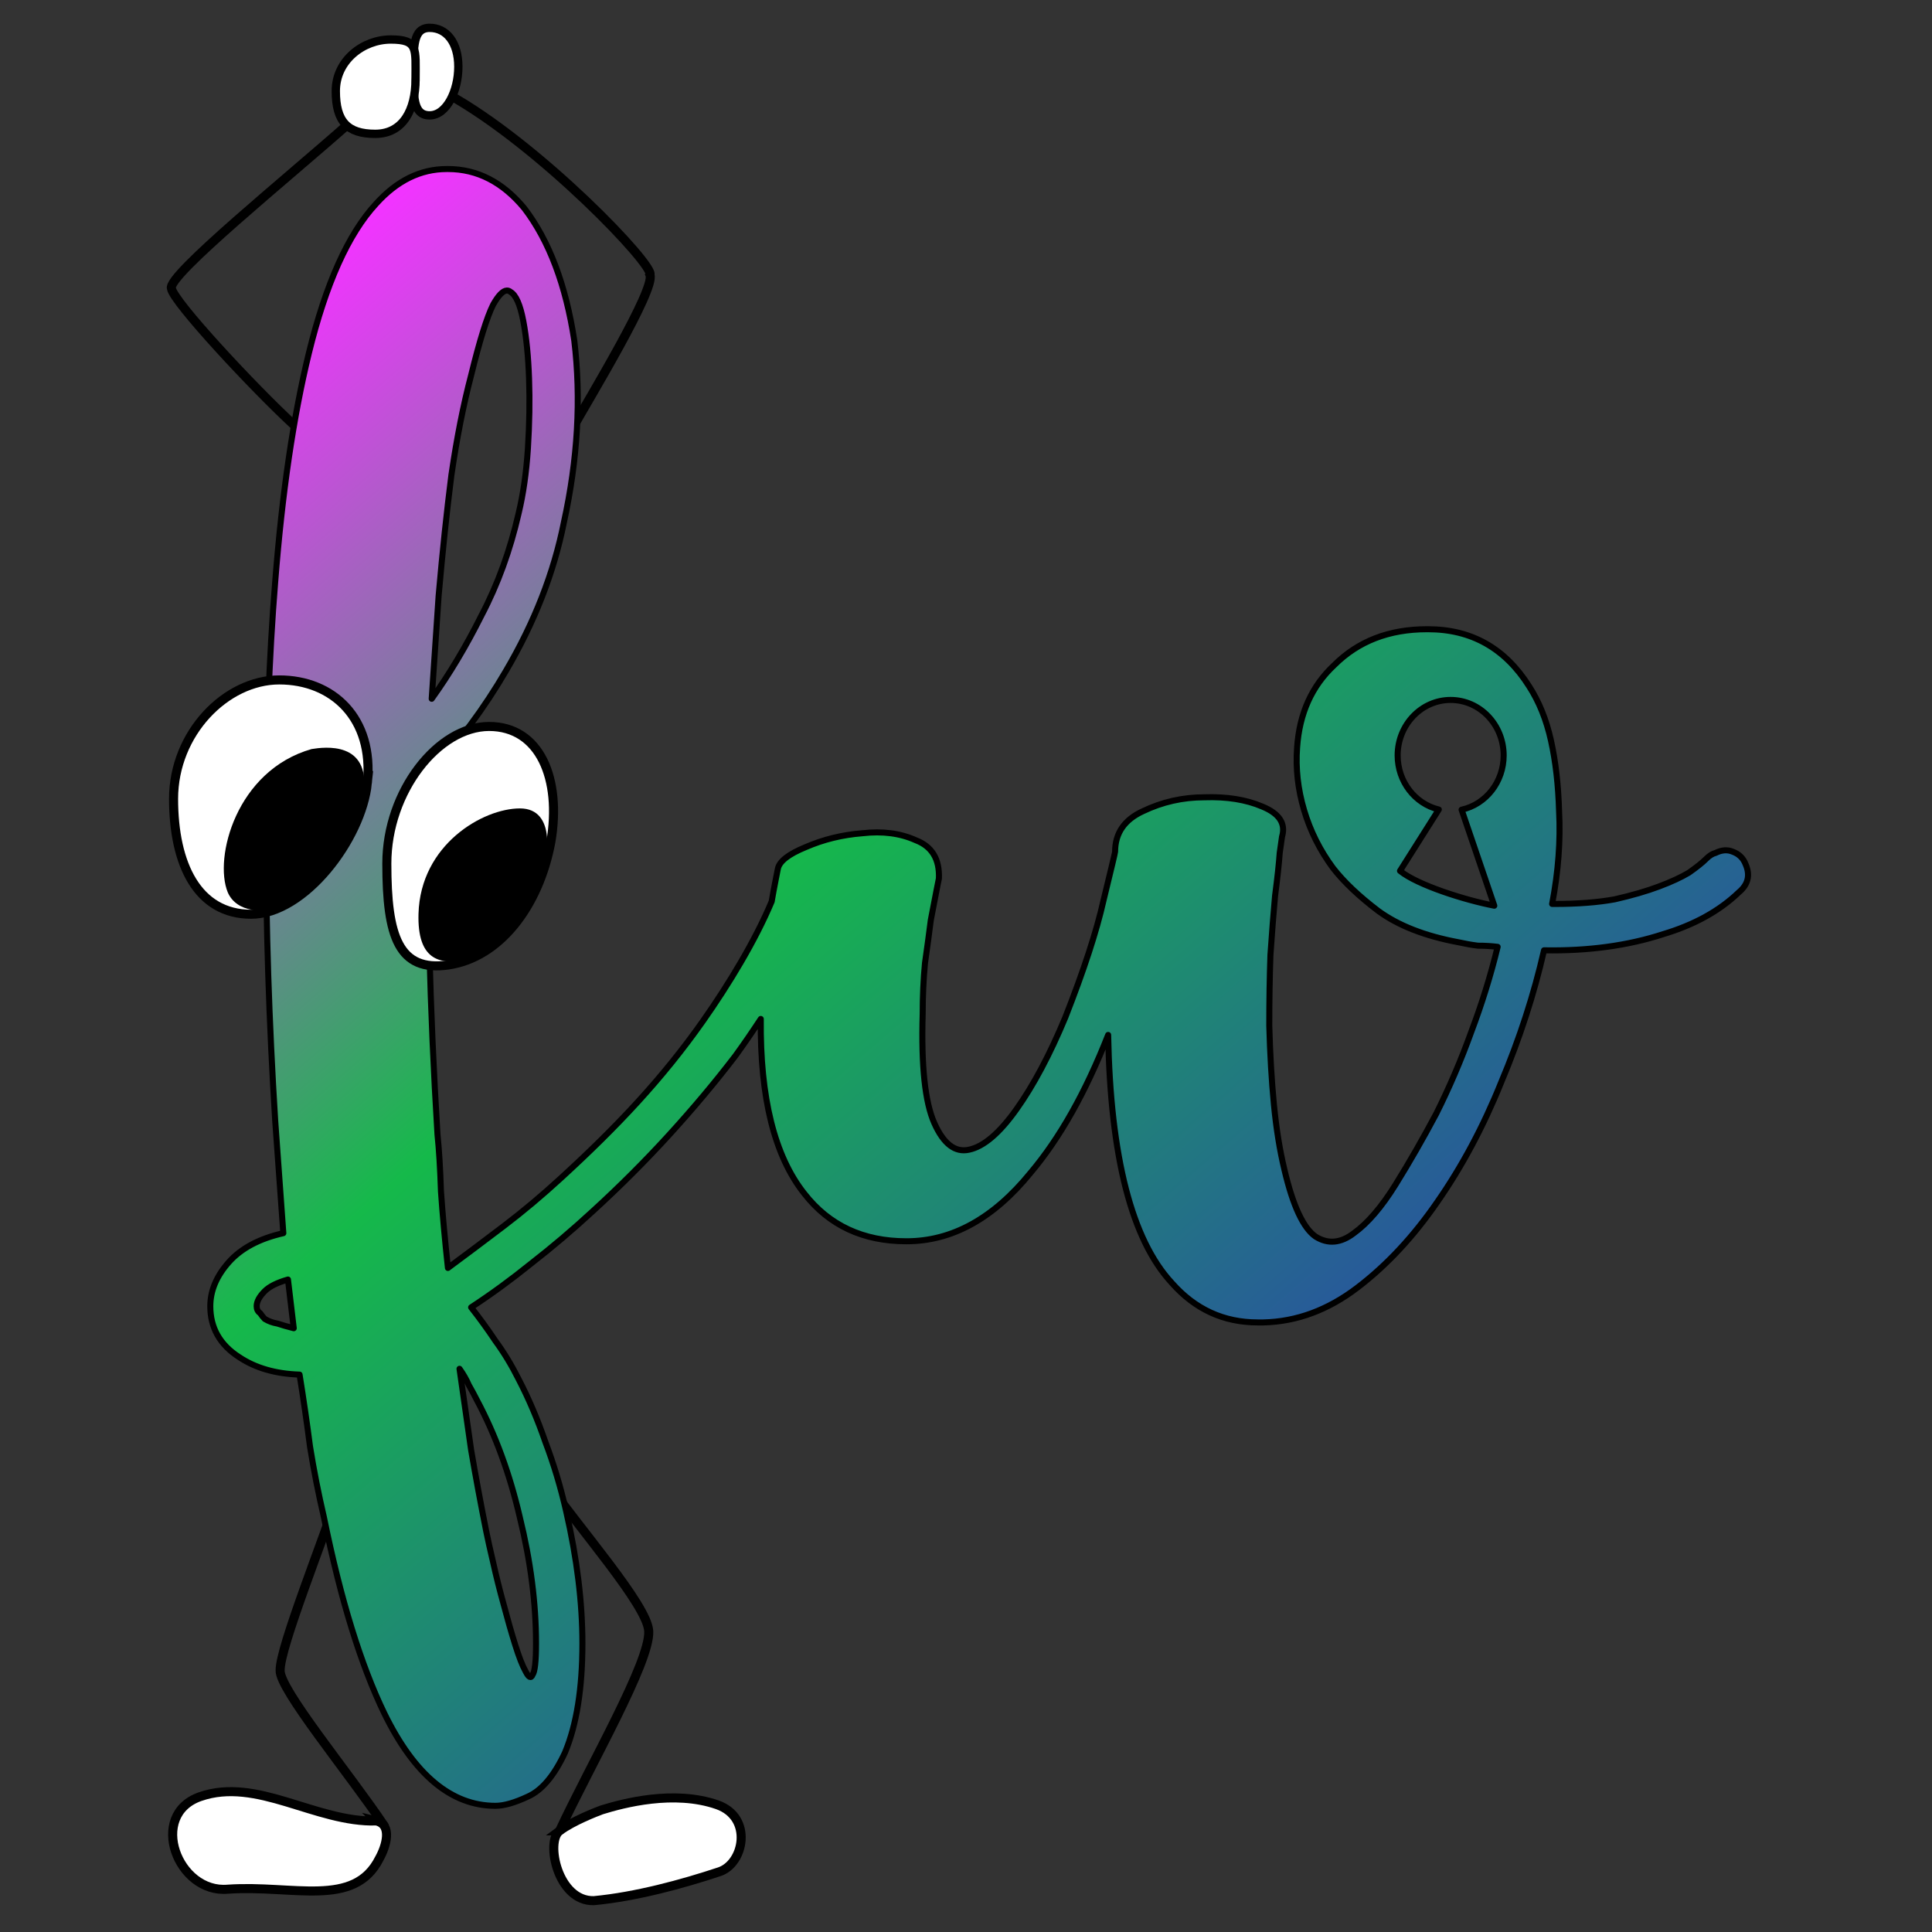 <?xml version="1.0" encoding="UTF-8" standalone="no"?>
<!-- Created with Inkscape (http://www.inkscape.org/) -->

<svg
   xmlns:dc="http://purl.org/dc/elements/1.1/"
   xmlns:cc="http://creativecommons.org/ns#"
   xmlns:rdf="http://www.w3.org/1999/02/22-rdf-syntax-ns#"
   xmlns:svg="http://www.w3.org/2000/svg"
   xmlns="http://www.w3.org/2000/svg"
   xmlns:xlink="http://www.w3.org/1999/xlink"
   xmlns:sodipodi="http://sodipodi.sourceforge.net/DTD/sodipodi-0.dtd"
   xmlns:inkscape="http://www.inkscape.org/namespaces/inkscape"
   version="1.1"
   id="svg1436"
   width="320"
   height="320"
   viewBox="0 0 320 320"
   sodipodi:docname="logo.svg.2018_05_04_17_44_22.0.svg"
   inkscape:version="0.92.2 2405546, 2018-03-11">
  <rect x="0" y="0" width="320" height="320" fill="#333333" stroke="none"/>
  <defs
     id="defs1440">
    <linearGradient
       id="linearGradient2570"
       inkscape:collect="always">
      <stop
         id="stop2564"
         offset="0"
         style="stop-color:#f134ff;stop-opacity:1" />
      <stop
         style="stop-color:#15b94a;stop-opacity:1"
         offset="0.506"
         id="stop2566" />
      <stop
         id="stop2568"
         offset="1"
         style="stop-color:#28589b;stop-opacity:1" />
    </linearGradient>
    <linearGradient
       inkscape:collect="always"
       id="linearGradient893">
      <stop
         style="stop-color:#f134ff;stop-opacity:1"
         offset="0"
         id="stop889" />
      <stop
         id="stop897"
         offset="0.5"
         style="stop-color:#15b94a;stop-opacity:1" />
      <stop
         style="stop-color:#28589b;stop-opacity:1"
         offset="1"
         id="stop891" />
    </linearGradient>
    <linearGradient
       inkscape:collect="always"
       xlink:href="#linearGradient893"
       id="linearGradient895"
       x1="54.319"
       y1="37.321"
       x2="215.427"
       y2="216.166"
       gradientUnits="userSpaceOnUse"
       gradientTransform="translate(4.065,-8.129)" />
    <linearGradient
       inkscape:collect="always"
       xlink:href="#linearGradient2570"
       id="linearGradient2562"
       gradientUnits="userSpaceOnUse"
       gradientTransform="translate(4.065,-8.129)"
       x1="54.319"
       y1="37.321"
       x2="213.58"
       y2="221.339" />
    <linearGradient
       inkscape:collect="always"
       xlink:href="#linearGradient2570"
       id="linearGradient2593"
       gradientUnits="userSpaceOnUse"
       gradientTransform="translate(4.998,-7.912)"
       x1="54.319"
       y1="37.321"
       x2="213.58"
       y2="221.339" />
  </defs>
  <sodipodi:namedview
     pagecolor="#ffffff"
     bordercolor="#666666"
     borderopacity="1"
     objecttolerance="10"
     gridtolerance="10"
     guidetolerance="10"
     inkscape:pageopacity="0"
     inkscape:pageshadow="2"
     inkscape:window-width="1910"
     inkscape:window-height="1053"
     id="namedview1438"
     showgrid="false"
     inkscape:zoom="2"
     inkscape:cx="125.2307"
     inkscape:cy="164.52952"
     inkscape:window-x="1923"
     inkscape:window-y="20"
     inkscape:window-maximized="1"
     inkscape:current-layer="svg1436"
     inkscape:snap-bbox="false"
     inkscape:snap-smooth-nodes="false"
     inkscape:snap-text-baseline="false" />
  <g
     id="g1180"
     transform="translate(-103.263,18.425)">
    <path
       inkscape:connector-curvature="0"
       d="m 193.089,225.967 c 6.022,8.741 17.397,21.437 17.625,25.782 0.254,5.074 -9.697,22.196 -14.766,33.074"
       style="font-size:medium;fill:none;fill-opacity:0.75;fill-rule:evenodd;stroke:#000000;stroke-width:1.5;stroke-linecap:round;stroke-miterlimit:4;stroke-dasharray:none"
       id="path1520" />
    <path
       inkscape:connector-curvature="0"
       d="m 195.948,284.823 c -2.367,1.761 -0.313,11.727 5.683,11.561 6.951,-0.657 14.598,-2.736 20.775,-4.787 4.087,-1.337 5.638,-8.991 -0.33,-11.093 -7.179,-2.502 -15.568,-0.262 -19.177,0.854 -0.921,0.354 -4.717,1.803 -6.952,3.465 z"
       style="font-size:medium;fill:#ffffff;fill-rule:evenodd;stroke:#000000;stroke-width:1.5;stroke-miterlimit:4;stroke-dasharray:none"
       id="path1532" />
  </g>
  <g
     id="g1176"
     transform="translate(-2.5,11)">
    <g
       transform="translate(7.453,0.572)"
       id="g1579"
       style="font-size:medium">
      <path
         id="path1519"
         style="fill:none;fill-opacity:0.75;fill-rule:evenodd;stroke:#000000;stroke-width:1.5;stroke-linecap:round;stroke-miterlimit:4;stroke-dasharray:none"
         d="m 52.075,232.976 c -3.543,10.698 -10.643,28.224 -10.628,32.095 -0.209,3.069 11.478,17.146 17.217,25.719"
         inkscape:connector-curvature="0" />
      <path
         id="path1531"
         style="fill:#ffffff;fill-rule:evenodd;stroke:#000000;stroke-width:1.5;stroke-miterlimit:4;stroke-dasharray:none"
         d="m 57.414,290.04 c -10.137,0.279 -19.794,-7.329 -29.237,-4.026 -8.64,3.022 -3.705,16.07 4.604,15.323 10.869,-0.742 20.926,3.187 25.091,-5.072 1.181,-2.113 2.153,-5.592 -0.459,-6.226 z"
         inkscape:connector-curvature="0" />
    </g>
  </g>
  <g
     id="g1169"
     transform="matrix(0.552,0,0,0.552,-28.301,2.584)">
    <g
       transform="translate(92.791,-6.645)"
       id="g1567"
       style="font-size:medium">
      <path
         id="path1562"
         style="fill:none;fill-opacity:0.75;fill-rule:evenodd;stroke:#000000;stroke-width:2.717;stroke-linecap:round;stroke-miterlimit:4;stroke-dasharray:none"
         d="m 130.312,130.378 c 4.669,-8.365 24.93,-41.66 23.179,-45.94 1.654,-2.626 -33.169,-39.102 -60.696,-54.276"
         inkscape:connector-curvature="0"
         sodipodi:nodetypes="ccc" />
      <path
         id="path1539"
         style="fill:#ffffff;fill-rule:evenodd;stroke:#000000;stroke-width:2.5"
         d="m 96.005,21.991 c 0,7.248 -3.534,14.59 -8.608,14.59 -5.074,0 -4.815,-5.883 -4.815,-13.131 0,-7.248 -0.259,-13.131 4.815,-13.131 5.074,0 8.608,4.424 8.608,11.672 z"
         inkscape:connector-curvature="0" />
    </g>
    <path
       id="path1563"
       style="font-size:medium;fill:none;fill-opacity:0.75;fill-rule:evenodd;stroke:#000000;stroke-width:2.717;stroke-linecap:round;stroke-miterlimit:4;stroke-dasharray:none"
       d="M 139.637,122.988 C 127.673,111.996 103.297,85.866 102.713,81.878 101.254,78.084 138.022,48.32 156.405,31.979"
       inkscape:connector-curvature="0"
       sodipodi:nodetypes="ccc" />
    <path
       id="path1537"
       style="font-size:medium;fill:#ffffff;fill-rule:evenodd;stroke:#000000;stroke-width:2.5"
       d="m 175.957,19.139 c 0,9.181 -3.815,16.341 -12.11,16.341 -8.295,0 -11.818,-3.658 -11.818,-12.84 0,-9.181 8.192,-15.466 16.487,-15.466 8.295,0 7.441,2.783 7.441,11.964 z"
       inkscape:connector-curvature="0" />
  </g>
  <g
     id="g908"
     transform="translate(-1.567,11.218)"
     style="stroke:#000000;stroke-width:2.7;stroke-miterlimit:4;stroke-dasharray:none;stroke-opacity:1">
    <g
       aria-label="fw"
       style="font-style:normal;font-variant:normal;font-weight:normal;font-stretch:normal;font-size:192px;line-height:49.85;font-family:'Autumn in November';-inkscape-font-specification:'Autumn in November';letter-spacing:0px;word-spacing:0px;fill:url(#linearGradient2562);fill-opacity:1;stroke:#000000;stroke-width:2.7;stroke-linecap:round;stroke-linejoin:round;stroke-miterlimit:4;stroke-dasharray:none;stroke-opacity:1;paint-order:stroke markers fill"
       id="text865">
      <path
         style="fill:url(#linearGradient2593);fill-opacity:1;stroke:#000000;stroke-width:1;stroke-linecap:round;stroke-linejoin:round;stroke-miterlimit:4;stroke-dasharray:none;stroke-opacity:1;paint-order:normal"
         d="m 76.498,16.996 c -4.352,0 -8.255,1.92 -11.711,5.76 -4.608,4.992 -8.321,13.248 -11.137,24.768 -2.56,10.496 -4.416,23.104 -5.568,37.824 -1.024,12.672 -1.535,26.625 -1.535,41.857 0,15.232 0.511,31.04 1.535,47.424 l 1.346,18.623 c -3.968,0.896 -6.977,2.497 -9.025,4.801 -2.048,2.304 -3.072,4.735 -3.072,7.295 0,3.584 1.601,6.401 4.801,8.449 2.688,1.792 6.016,2.751 9.984,2.879 0.64,3.968 1.217,7.936 1.729,11.904 0.64,3.968 1.407,7.873 2.303,11.713 1.408,6.912 2.945,13.056 4.609,18.432 1.664,5.376 3.455,10.048 5.375,14.016 4.992,10.24 11.136,15.359 18.432,15.359 1.408,0 3.201,-0.511 5.377,-1.535 2.304,-1.024 4.351,-3.457 6.143,-7.297 1.92,-4.608 2.881,-10.623 2.881,-18.047 0,-6.784 -0.895,-14.081 -2.688,-21.889 -0.896,-3.968 -2.049,-7.808 -3.457,-11.52 -1.28,-3.712 -2.752,-7.169 -4.416,-10.369 -1.152,-2.304 -2.432,-4.416 -3.84,-6.336 -1.28,-1.92 -2.623,-3.774 -4.031,-5.566 3.328,-2.176 6.656,-4.609 9.984,-7.297 3.456,-2.688 6.848,-5.569 10.176,-8.641 4.48,-4.096 8.704,-8.32 12.672,-12.672 3.968,-4.352 7.615,-8.703 10.943,-13.055 1.506,-2.078 2.89,-4.105 4.201,-6.104 -0.128,13.07 2.277,22.728 7.232,28.951 4.096,5.248 9.728,7.871 16.896,7.871 7.552,0 14.399,-3.776 20.543,-11.328 4.864,-5.76 9.153,-13.376 12.865,-22.848 0.384,20.224 3.903,33.92 10.559,41.088 3.84,4.352 8.577,6.529 14.209,6.529 h 0.959 c 5.504,-0.128 10.689,-2.05 15.553,-5.762 4.864,-3.712 9.28,-8.447 13.248,-14.207 4.096,-5.888 7.617,-12.479 10.561,-19.775 3.072,-7.296 5.44,-14.593 7.104,-21.889 7.296,0.128 13.887,-0.767 19.775,-2.688 5.12,-1.536 9.28,-3.84 12.48,-6.912 1.536,-1.28 1.92,-2.817 1.152,-4.609 -0.384,-1.024 -1.089,-1.727 -2.113,-2.111 -0.896,-0.384 -1.855,-0.321 -2.879,0.191 -0.512,0.128 -1.025,0.449 -1.537,0.961 -0.64,0.64 -1.599,1.409 -2.879,2.305 -1.28,0.768 -2.944,1.535 -4.992,2.303 -2.048,0.768 -4.481,1.473 -7.297,2.113 -2.816,0.512 -6.142,0.768 -9.982,0.768 h -0.385 c 1.024,-5.376 1.408,-10.497 1.152,-15.361 -0.128,-4.352 -0.576,-8.255 -1.344,-11.711 -0.768,-3.456 -1.984,-6.463 -3.648,-9.023 -3.968,-6.272 -9.537,-9.408 -16.705,-9.408 h -0.191 c -6.272,0 -11.391,1.983 -15.359,5.951 -3.712,3.456 -5.761,8.001 -6.145,13.633 -0.256,3.456 0.128,6.911 1.152,10.367 1.024,3.456 2.623,6.656 4.799,9.6 1.792,2.304 4.288,4.673 7.488,7.105 3.328,2.432 7.744,4.16 13.248,5.184 1.152,0.256 2.24,0.448 3.264,0.576 1.152,0 2.242,0.063 3.266,0.191 -1.152,4.736 -2.624,9.473 -4.416,14.209 -1.664,4.608 -3.584,9.087 -5.76,13.439 -2.176,4.096 -4.417,7.999 -6.721,11.711 -2.304,3.712 -4.608,6.4 -6.912,8.064 -2.176,1.664 -4.288,1.856 -6.336,0.576 -2.048,-1.408 -3.776,-5.121 -5.184,-11.137 -0.768,-3.2 -1.345,-6.784 -1.729,-10.752 -0.384,-3.968 -0.64,-8.319 -0.768,-13.055 0,-4.096 0.063,-8.001 0.191,-11.713 0.256,-3.712 0.512,-6.975 0.768,-9.791 0.384,-2.944 0.642,-5.313 0.77,-7.105 l 0.383,-2.688 c 0.64,-2.176 -0.448,-3.84 -3.264,-4.992 -2.688,-1.152 -5.888,-1.663 -9.6,-1.535 -3.584,0 -6.976,0.767 -10.176,2.303 -3.072,1.408 -4.609,3.649 -4.609,6.721 0,0.128 -0.64,2.816 -1.92,8.064 -1.152,5.12 -3.264,11.585 -6.336,19.393 -2.56,6.144 -5.248,11.2 -8.064,15.168 -2.816,3.968 -5.439,6.207 -7.871,6.719 -2.304,0.512 -4.224,-0.96 -5.76,-4.416 -1.536,-3.456 -2.176,-9.471 -1.92,-18.047 1e-5,-2.944 0.127,-5.761 0.383,-8.449 0.384,-2.688 0.705,-5.056 0.961,-7.104 0.384,-2.048 0.705,-3.712 0.961,-4.992 L 158.012,134.5 c 0.128,-3.2 -1.152,-5.312 -3.84,-6.336 -2.56,-1.152 -5.504,-1.536 -8.832,-1.152 -3.328,0.256 -6.464,1.025 -9.408,2.305 -2.816,1.152 -4.393,2.361 -4.607,3.648 -0.038,0.225 -0.653,3.216 -1.008,5.34 -2.707,6.48 -7.117,13.746 -11.385,19.811 -6.702,9.524 -14.208,17.474 -23.424,25.922 -3.2,2.944 -6.402,5.63 -9.602,8.062 -3.2,2.432 -6.271,4.736 -9.215,6.912 -0.512,-4.736 -0.896,-8.96 -1.152,-12.672 -0.128,-3.84 -0.32,-6.976 -0.576,-9.408 -0.64,-10.368 -1.088,-20.543 -1.344,-30.527 -0.128,-10.112 -0.128,-19.84 0,-29.184 4.864,-5.248 9.088,-10.944 12.672,-17.088 4.736,-8.064 7.936,-16.256 9.6,-24.576 2.304,-10.496 2.881,-20.545 1.729,-30.145 -1.408,-9.216 -4.16,-16.513 -8.256,-21.889 -3.584,-4.352 -7.808,-6.527 -12.672,-6.527 z m 9.949,20.125 c 0.216,-0.008 0.419,0.067 0.611,0.227 0.896,0.512 1.601,2.113 2.113,4.801 0.512,2.688 0.831,5.888 0.959,9.6 0.128,3.584 0.065,7.424 -0.191,11.52 -0.256,3.968 -0.769,7.552 -1.537,10.752 -1.408,6.144 -3.455,11.776 -6.143,16.896 -2.56,5.12 -5.312,9.728 -8.256,13.824 l 1.15,-17.088 c 0.64,-7.296 1.345,-13.953 2.113,-19.969 0.896,-6.144 1.984,-11.648 3.264,-16.512 1.408,-5.76 2.624,-9.663 3.648,-11.711 0.864,-1.536 1.62,-2.316 2.268,-2.34 z M 242.776,104.932 c 4.85,1.4e-4 8.78,4.119 8.779,9.199 -0.006,4.344 -2.912,8.09 -6.971,8.984 l 5.419,15.898 c -4.834,-0.921 -12.751,-3.424 -15.619,-5.767 l 6.429,-10.163 c -3.987,-0.956 -6.816,-4.669 -6.82,-8.953 -10e-4,-5.081 3.932,-9.2 8.783,-9.199 z m -192.581,95.999 0.959,8.064 c -1.024,-0.256 -1.919,-0.512 -2.688,-0.768 -0.768,-0.128 -1.471,-0.384 -2.111,-0.768 -0.256,-0.256 -0.512,-0.577 -0.768,-0.961 -0.384,-0.256 -0.576,-0.64 -0.576,-1.152 0,-0.768 0.448,-1.6 1.344,-2.496 0.768,-0.768 2.048,-1.408 3.84,-1.92 z m 28.416,14.785 c 0.64,0.896 1.151,1.792 1.535,2.688 0.512,0.896 0.96,1.728 1.344,2.496 3.072,5.76 5.441,12.225 7.105,19.393 1.792,7.296 2.688,14.272 2.688,20.928 0,2.944 -0.192,4.672 -0.576,5.184 -0.256,0.64 -0.64,0.448 -1.152,-0.576 -0.512,-0.896 -1.089,-2.368 -1.729,-4.416 -0.64,-2.048 -1.28,-4.289 -1.92,-6.721 -0.64,-2.304 -1.215,-4.608 -1.727,-6.912 -0.512,-2.176 -0.896,-3.904 -1.152,-5.184 -0.896,-4.48 -1.728,-8.959 -2.496,-13.439 z"
         transform="translate(-0.933,-0.218)"
         id="path2584"
         inkscape:connector-curvature="0"
         sodipodi:nodetypes="scccsccssccccscsccscccccccscccscccscsccccccccscscsccscssccscccccccscccsccccccccsccscsccccccccccscscccccccccssscscccccccccscccccccccccccsscccccsccsccscc" />
    </g>
  </g>
  <circle
     style="opacity:0.686;fill:#f134ff;fill-opacity:1;stroke:#000000;stroke-width:1.002;stroke-linecap:round;stroke-linejoin:round;stroke-miterlimit:4;stroke-dasharray:none;stroke-opacity:1;paint-order:stroke markers fill"
     id="path2596"
     cx="0"
     cy="0"
     r="0" />
  <path
     inkscape:connector-curvature="0"
     d="m 236.076,126.737 c 0,0 0,0 0,0"
     style="font-size:medium;fill:none;fill-opacity:0.75;fill-rule:evenodd;stroke:#000000;stroke-width:1pt"
     id="path610" />
  <g
     style="font-size:medium"
     id="g1596"
     transform="translate(-25.235,24.093)">
    <g
       id="g1570">
      <path
         inkscape:connector-curvature="0"
         d="m 86.083,105.594 c -0.944,9.243 -10.4,21.74 -19.259,21.74 -8.859,0 -12.84,-8.241 -12.84,-19.113 0,-10.873 8.649,-19.697 17.508,-19.697 8.859,0 15.689,6.319 14.59,17.071 z"
         style="fill:#ffffff;fill-rule:evenodd;stroke:#000000;stroke-width:1.5;stroke-miterlimit:4;stroke-dasharray:none"
         id="path1554" />
      <path
         inkscape:connector-curvature="0"
         d="m 85.478,107.108 c -1.498,9.294 -6.959,15.789 -13.91,18.911 -2.468,1.16 -7.137,1.113 -8.609,-2.314 -2.343,-5.723 1.416,-20.182 13.884,-23.731 2.162,-0.352 9.664,-1.321 8.635,7.134 z"
         style="fill-rule:evenodd;stroke-width:1pt"
         id="path1556"
         sodipodi:nodetypes="ccccc" />
    </g>
    <g
       id="g1573">
      <path
         inkscape:connector-curvature="0"
         d="m 116.472,115.357 c -1.997,10.73 -8.511,19.124 -16.94,20.375 -8.302,1.209 -10.226,-4.761 -10.226,-16.784 0,-12.023 8.537,-22.717 16.94,-22.717 8.403,0 12.02,8.671 10.226,19.126 z"
         style="fill:#ffffff;fill-rule:evenodd;stroke:#000000;stroke-width:1.5;stroke-miterlimit:4;stroke-dasharray:none"
         id="path1558" />
      <path
         inkscape:connector-curvature="0"
         d="m 114.786,121.04 c -3.621,8.177 -5.978,12.822 -12.486,13.852 -4.354,0.874 -7.96,-0.091 -7.748,-7.629 0.319,-11.471 10.68,-17.458 16.799,-17.458 6.119,0 4.669,8.555 3.435,11.236 z"
         style="fill-rule:evenodd;stroke-width:1pt"
         id="path1560"
         sodipodi:nodetypes="cccsc" />
    </g>
  </g>
  <style
     type="text/css"
     class="stylish"
     id="stylish-4">/* AGENT_SHEET
/*
/* Archlinux and ArchAssault Dark Remix v1.7.2
/* Author: prurigro (https://userstyles.org/users/262769)
/* Based on: Arch Linux Dark 2013 (pdq)
*/

@namespace url(http://www.w3.org/1999/xhtml);

/* archlinux.org */</style>
  <style
     type="text/css"
     class="stylish"
     id="stylish-7">@namespace url(http://www.w3.org/1999/xhtml);



/*[theme_drive]*/</style>
</svg>
